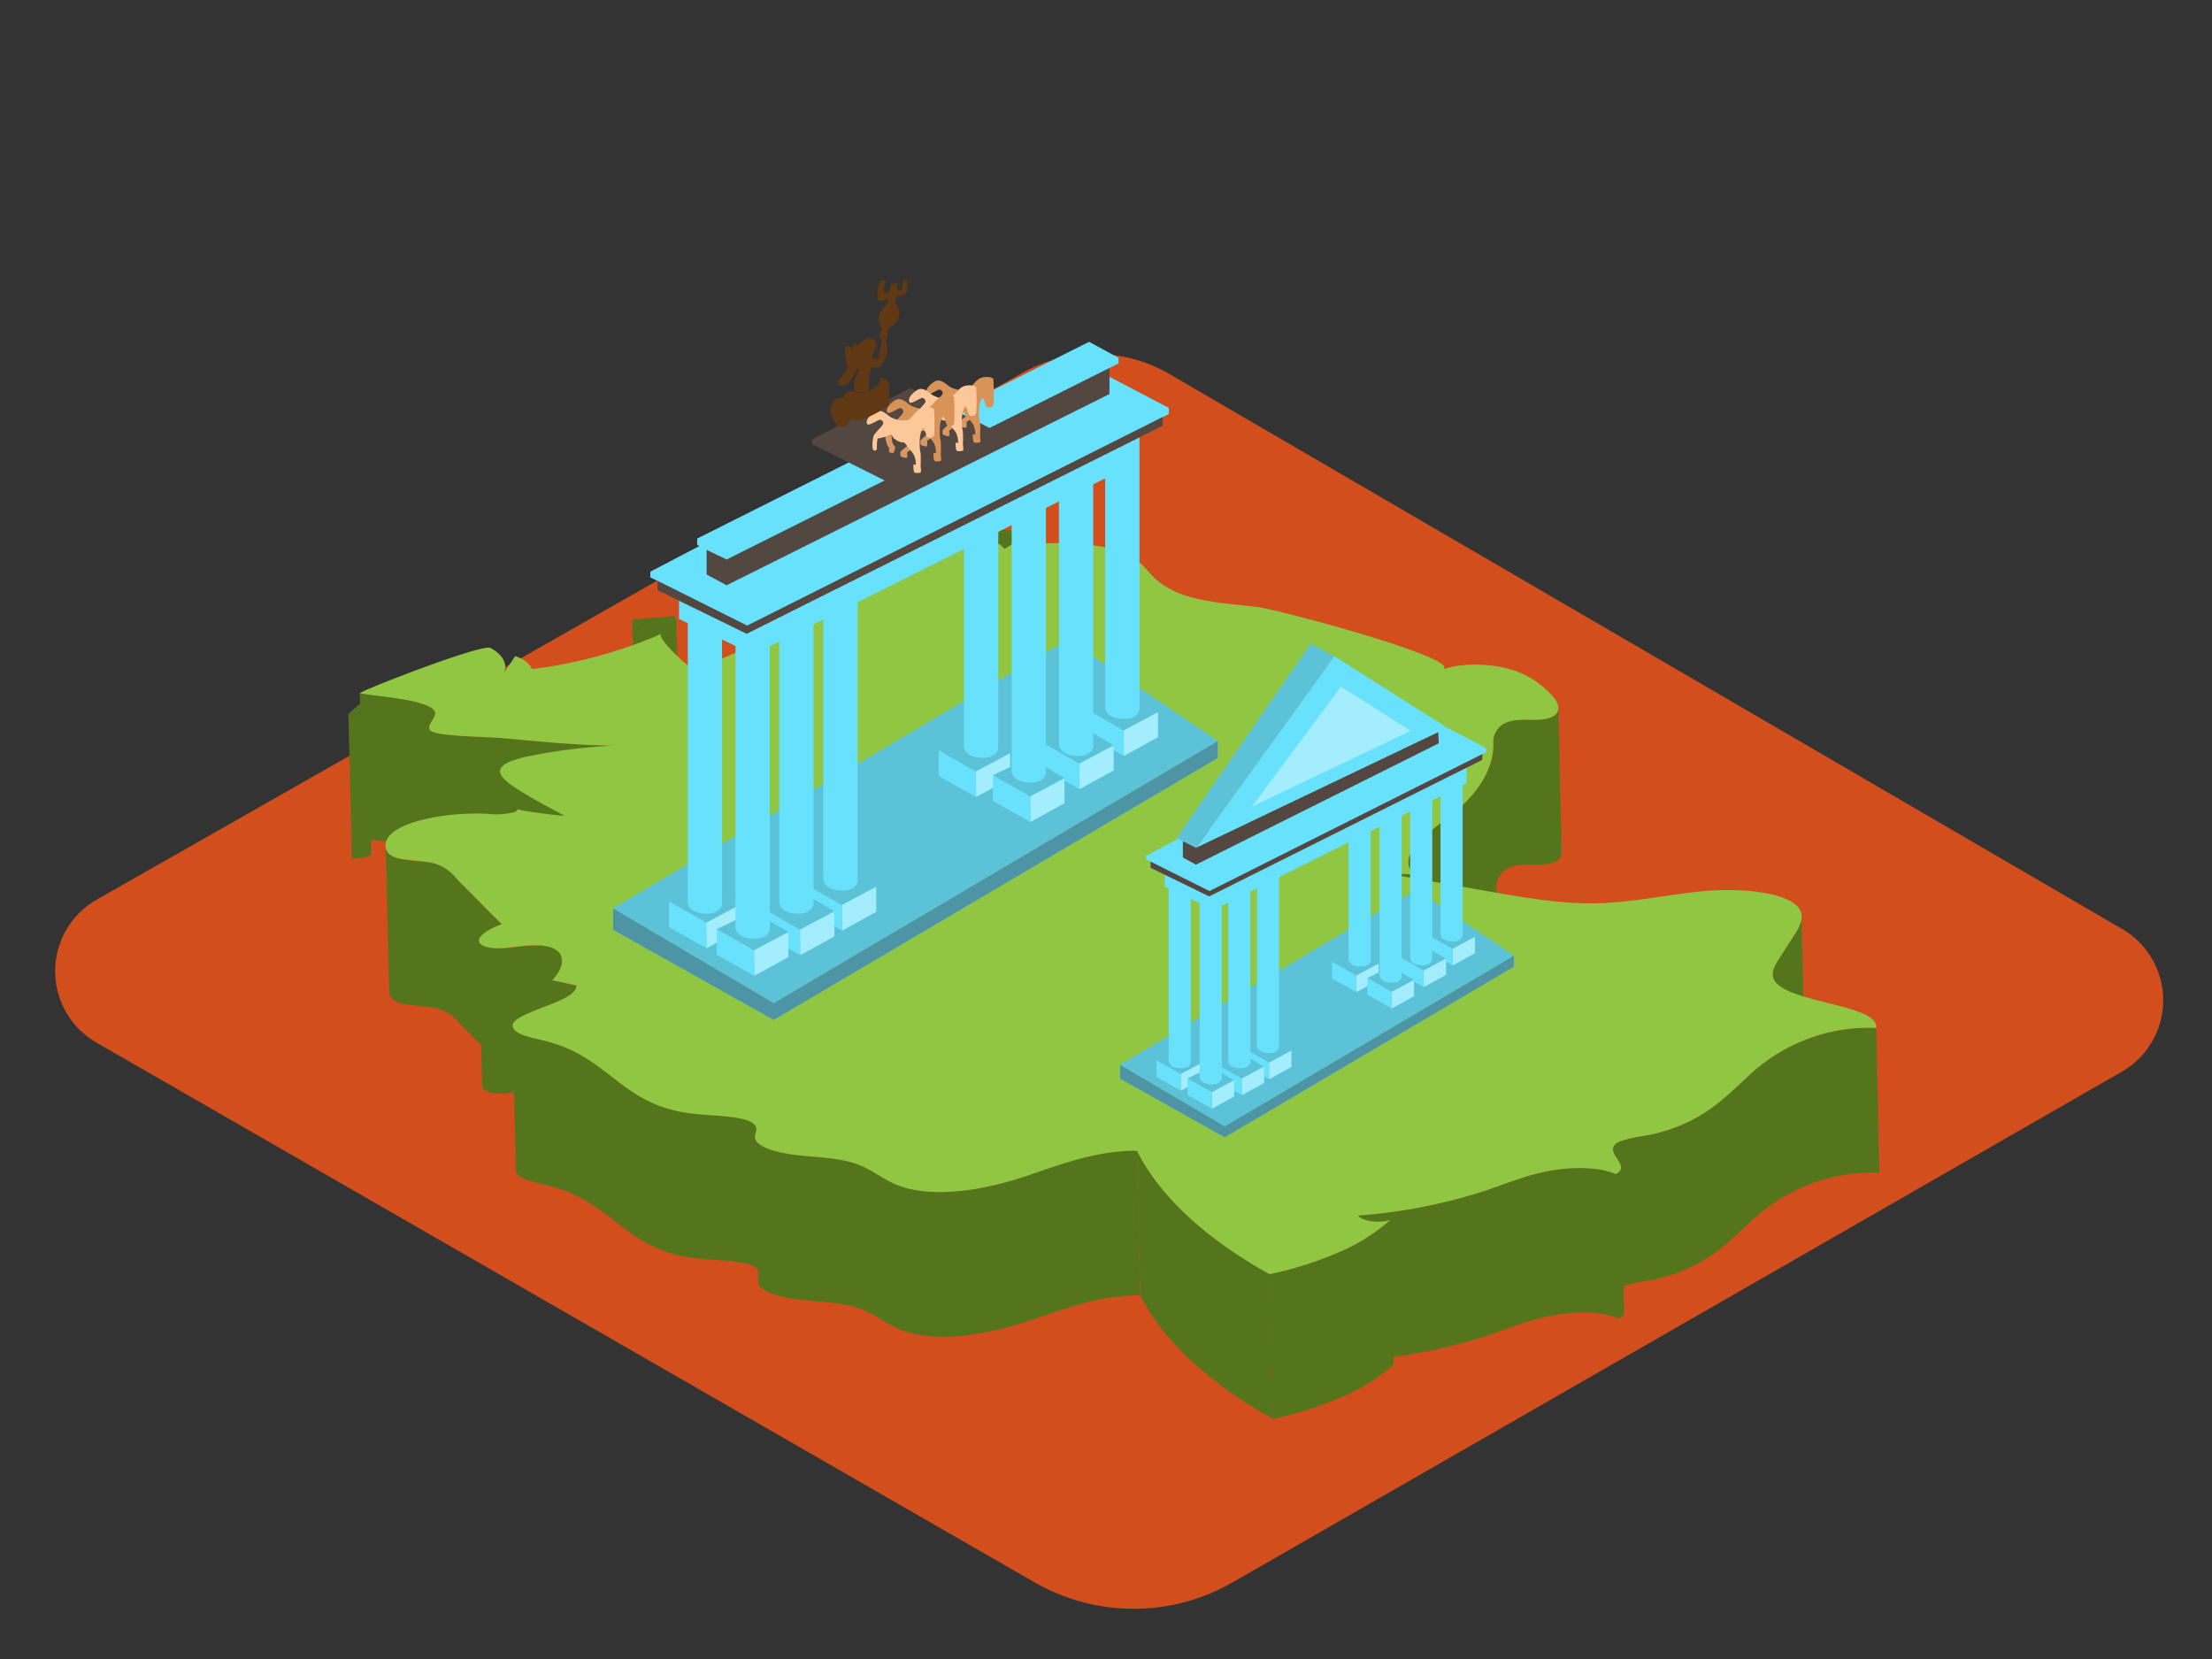 <svg id="Layer_2" data-name="Layer 2" xmlns="http://www.w3.org/2000/svg" viewBox="0 0 400 300"><rect x="0" y="0" width="400" height="300" fill="#333333" stroke="none"/><title>PP_</title><path d="M17.51,162.67,184.72,67.51a26.82,26.82,0,0,1,26.76.13L383.77,168a14.9,14.9,0,0,1-.08,25.8L222.9,286.14a35.93,35.93,0,0,1-35.81,0L17.45,188.54A14.9,14.9,0,0,1,17.51,162.67Z" fill="#d24e1d"/><g style="isolation:isolate"><path d="M153.65,93.61l-.4.05A1,1,0,0,1,153.65,93.61Z" fill="#55751d"/><path d="M153.65,93.61l.59,26.21-.4.05-.59-26.21Z" fill="#55751d"/><path d="M154.35,94l.59,26.21c0-.19-.34-.39-.69-.41l-.59-26.21C154,93.64,154.34,93.83,154.35,94Z" fill="#55751d"/><path d="M182.77,96.66l.59,26.21-.28-.45-.59-26.21Z" fill="#55751d"/><path d="M182.49,96.2l.59,26.21-6.87.93-.59-26.21Z" fill="#55751d"/><path d="M175.62,97.13l.59,26.21-4.5-.76-.59-26.21Z" fill="#55751d"/><path d="M162.92,123.82l-.59-26.21c0-.76,1.37-1.61,2.86-2.25l.66-.27.59,26.21-.66.27C164.28,122.21,162.9,123.06,162.92,123.82Z" fill="#55751d"/><path d="M153.08,122.07l-.59-26.21c0,.61.66,1.23,1.65,1.65a23.15,23.15,0,0,0,3.72,1l.59,26.21a23.15,23.15,0,0,1-3.72-1C153.73,123.31,153.09,122.68,153.08,122.07Z" fill="#55751d"/><path d="M186,96.71l.59,26.21-2.78,1.72-1.51.93-.59-26.21,1.51-.94Z" fill="#55751d"/><path d="M171.12,96.38c2.55-1.05,13-.89,14.92.33l-2.78,1.72-1.51.93-.86-.86-1.36-1.37,3.23-.47-.28-.45-6.87.93Z" fill="#55751d"/><path d="M181.75,99.36l.59,26.21-.86-.86-1.36-1.37-.59-26.21,1.36,1.37Z" fill="#55751d"/><path d="M141.26,101.95c2.36-.88,4.81-1.69,7.23-2.52l.72.27a16.94,16.94,0,0,0-2.16.75,12.1,12.1,0,0,0-4.81,3.69,9.26,9.26,0,0,1-1.13-1.35C141,102.52,140.93,102.09,141.26,101.95Z" fill="#55751d"/><path d="M141.6,128.61,141,102.4a.92.92,0,0,0,.1.38,9.26,9.26,0,0,0,1.13,1.35l.59,26.21A9.26,9.26,0,0,1,141.7,129,.92.92,0,0,1,141.6,128.61Z" fill="#55751d"/><path d="M149.21,99.7l.59,26.21a16.94,16.94,0,0,0-2.16.75,12.1,12.1,0,0,0-4.81,3.69l-.59-26.21a12.1,12.1,0,0,1,4.81-3.69A16.94,16.94,0,0,1,149.21,99.7Z" fill="#55751d"/><path d="M122.31,112l.59,26.21-6.08,1.62-.59-26.21Z" fill="#55751d"/><path d="M116.24,113.65l.59,26.21-1.91-1.65L114.32,112Z" fill="#55751d"/><path d="M114.32,112l7.57-.6.42.63-6.08,1.62Z" fill="#55751d"/><path d="M120.12,141l-.59-26.21a.21.21,0,0,1,.12-.22l.59,26.21A.21.21,0,0,0,120.12,141Z" fill="#55751d"/><path d="M91.42,120.54,92,146.75a2.67,2.67,0,0,1-.27,1.22l-.59-26.21A2.67,2.67,0,0,0,91.42,120.54Z" fill="#55751d"/><path d="M261.31,120.72l.59,26.21c0,.15-.11.29-.36.39l-.59-26.21C261.2,121,261.31,120.88,261.31,120.72Z" fill="#55751d"/><path d="M78.74,129l.59,26.21a1,1,0,0,0-.47-.8c-2.41-1.77-9.36-2.11-13.19-2.8l-.59-26.21c3.83.68,10.78,1,13.19,2.8A1,1,0,0,1,78.74,129Z" fill="#55751d"/><path d="M66.57,128.33l.59,26.21c0,.09-.08.18-.26.25a15.06,15.06,0,0,1-3.26.51L63,129.09a15.06,15.06,0,0,0,3.26-.51C66.48,128.5,66.57,128.42,66.57,128.33Z" fill="#55751d"/><path d="M65,127.34c1.38.62,1.88,1,1.27,1.24a15.06,15.06,0,0,1-3.26.51Z" fill="#55751d"/><path d="M78.24,157.78l-.59-26.21a.83.83,0,0,0,.49.7c1.51.88,10,1,12.49,1.18,6.68.6,13.39,1.3,20.23,1.39l.59,26.21c-6.84-.09-13.54-.79-20.23-1.39-2.51-.22-11-.3-12.49-1.18A.83.83,0,0,1,78.24,157.78Z" fill="#55751d"/><path d="M91.07,165.76l-.59-26.21c0,.87,1,1.74,2.08,2.49,2.83,2,6.37,3.75,9.62,5.57l.59,26.21c-3.24-1.82-6.79-3.58-9.62-5.57C92.1,167.5,91.09,166.63,91.07,165.76Z" fill="#55751d"/><path d="M281.8,128l.59,26.21a1.78,1.78,0,0,1-1.29,1.69,5.23,5.23,0,0,1-1.06.31c-1.7.33-3.65,0-5.41.24a6.64,6.64,0,0,0-1.74.45,3.76,3.76,0,0,0-2.25,3.9c0,4.22-2.45,8.48-7,12.24-3.52,2.89-8.43,6.07-8.36,9.08l-.59-26.21c-.07-3,4.84-6.2,8.36-9.08,4.57-3.76,7-8,7-12.24a3.76,3.76,0,0,1,2.25-3.9,6.64,6.64,0,0,1,1.74-.45c1.77-.23,3.72.1,5.41-.24a5.23,5.23,0,0,0,1.06-.31A1.78,1.78,0,0,0,281.8,128Z" fill="#55751d"/><path d="M255.74,158.13l.59,26.21-5.56-.28-.59-26.21Z" fill="#55751d"/><path d="M90.86,167.14l.59,26.21c-.2.07-6.71-6.69-7.23-7.18-1.5-1.41-2-2.57-4.39-3.55-3.14-1.3-9.34,0-9.47-3.43L69.76,153c.13,3.41,6.33,2.13,9.47,3.43,2.37,1,2.89,2.15,4.39,3.55C84.15,160.45,90.65,167.21,90.86,167.14Z" fill="#55751d"/><path d="M101.59,173.73l.59,26.21c0-1.36-1.1-2.5-4-2.71-3.35-.25-7.4,1.16-10,.17-.73-.28-1-.64-1-1l-.59-26.21c0,.38.32.74,1,1,2.56,1,6.61-.42,10-.17C100.49,171.23,101.56,172.37,101.59,173.73Z" fill="#55751d"/><path d="M104.18,178.23l.59,26.21-4.35-.91-.59-26.21Z" fill="#55751d"/><path d="M104.18,178.32l.59,26.21s0-.06,0-.09l-.59-26.21S104.18,178.29,104.18,178.32Z" fill="#55751d"/><path d="M325.78,165.71l.59,26.21a7.09,7.09,0,0,1-1.48,3.62l-2.48,3.84a6,6,0,0,0-1.27,3.07l-.59-26.21a6,6,0,0,1,1.27-3.07l2.48-3.84A7.09,7.09,0,0,0,325.78,165.71Z" fill="#55751d"/><path d="M339.29,185.68l.59,26.21a1.6,1.6,0,0,1,0,.23l-.59-26.21A1.6,1.6,0,0,0,339.29,185.68Z" fill="#55751d"/><path d="M136.77,204.08l.59,26.21a1.06,1.06,0,0,0-.08-.39c-.81-1.93-6.75-1.89-11-2.32-13.38-1.33-15.16-10.18-27-13.17-2.11-.53-4.69-.95-5.63-2a1.16,1.16,0,0,1-.37-.76l-.59-26.21a1.16,1.16,0,0,0,.37.76c.94,1,3.52,1.42,5.63,2,11.87,3,13.66,11.84,27,13.17,4.24.43,10.18.39,11,2.32A1.06,1.06,0,0,1,136.77,204.08Z" fill="#55751d"/><path d="M292.24,234l-.59-26.21a1.24,1.24,0,0,1,.57-1,3.29,3.29,0,0,1,.7-.4,22.72,22.72,0,0,1,4.43-1,30.25,30.25,0,0,0,6.76-2c5.45-2.33,8.82-5.87,12.21-9a32.27,32.27,0,0,1,9.23-6,31.17,31.17,0,0,1,13.72-2.5l.59,26.21a31.17,31.17,0,0,0-13.72,2.5,32.27,32.27,0,0,0-9.23,6c-3.39,3.15-6.76,6.69-12.21,9a30.25,30.25,0,0,1-6.76,2,22.72,22.72,0,0,0-4.43,1,3.29,3.29,0,0,0-.7.4A1.24,1.24,0,0,0,292.24,234Z" fill="#55751d"/><path d="M293.11,211.07l.59,26.21c0,.44-.24.84-1,1.19l-.59-26.21C292.87,211.91,293.12,211.5,293.11,211.07Z" fill="#55751d"/><path d="M137.11,231.78l-.59-26.21a1.21,1.21,0,0,0,0,.12c.19,1.62,3.76,2.66,7.19,3.08s7.2.49,10.19,1.34c4,1.13,5.73,3.39,9.63,4.57,6.3,1.91,15.12.22,21.48-1.89s12.84-4.74,20.56-4.77l.59,26.21c-7.72,0-14.2,2.67-20.56,4.77s-15.18,3.79-21.48,1.89c-3.9-1.18-5.67-3.45-9.63-4.57-3-.85-6.76-.92-10.19-1.34s-7-1.47-7.19-3.08A1.21,1.21,0,0,1,137.11,231.78Z" fill="#55751d"/><path d="M292.14,212.25l.59,26.21c-3.08-1.39-8.34-1.32-12.46-.49s-7.49,2.28-11.13,3.5a97.85,97.85,0,0,1-23,4.49l-.59-26.21a97.85,97.85,0,0,0,23-4.49c3.63-1.22,7-2.67,11.13-3.5S289.06,210.86,292.14,212.25Z" fill="#55751d"/><path d="M251.43,220.54l.59,26.21a34.32,34.32,0,0,1-10,6.14,65.5,65.5,0,0,1-11.85,3.69l-.59-26.21a65.5,65.5,0,0,0,11.85-3.69A34.32,34.32,0,0,0,251.43,220.54Z" fill="#55751d"/><path d="M229.61,230.37l.59,26.21c-11.61-6.45-19.89-14.14-24-22.34L205.58,208C209.72,216.23,218,223.92,229.61,230.37Z" fill="#55751d"/><path d="M273.35,121.1a16.3,16.3,0,0,1,7.44,4.82c1.12,1.21,1.67,2.94-.28,3.78a5.23,5.23,0,0,1-1.06.31c-1.7.33-3.65,0-5.41.24a6.64,6.64,0,0,0-1.74.45,3.76,3.76,0,0,0-2.25,3.9c0,4.22-2.45,8.48-7,12.24-4.4,3.61-11,7.68-7.29,11.3l-5.56-.28,20.3,3.56c6,1,12.14,2.1,18.61,1.92s12.81-1.66,19.36-2.22,14.53.24,16.75,3c1.3,1.64.21,3.48-.9,5.2l-2.48,3.84c-.91,1.41-1.83,2.93-.86,4.3,1.71,2.43,8.38,3.46,13.18,4.87,3,.89,5.33,1.93,5.14,3.56a31.17,31.17,0,0,0-13.72,2.5,32.27,32.27,0,0,0-9.23,6c-3.39,3.15-6.76,6.69-12.21,9a30.25,30.25,0,0,1-6.76,2,22.72,22.72,0,0,0-4.43,1,3.29,3.29,0,0,0-.7.4c-2.22,1.69,2.92,4.11-.09,5.52-3.08-1.39-8.34-1.32-12.46-.49s-7.49,2.28-11.13,3.5a97.85,97.85,0,0,1-23,4.49c.65,1,3.93,1.48,5.86.78a34.32,34.32,0,0,1-10,6.14,65.5,65.5,0,0,1-11.85,3.69c-11.61-6.45-19.89-14.14-24-22.34-7.72,0-14.2,2.67-20.56,4.77s-15.18,3.79-21.48,1.89c-3.9-1.18-5.67-3.45-9.63-4.57-3-.85-6.76-.92-10.19-1.34s-7-1.47-7.19-3.08c-.08-.67.43-1.35.16-2-.81-1.93-6.75-1.89-11-2.32-13.38-1.33-15.16-10.18-27-13.17-2.11-.53-4.69-.95-5.63-2-1.09-1.17.4-2.14,2.62-3.09.76-.33,1.61-.65,2.47-1s1.7-.65,2.5-1c2.05-.88,3.67-1.82,3.56-3l-4.35-.91c2.25-2.3,3.15-5.9-2.21-6.3-3.35-.25-7.4,1.16-10,.17-2.36-.92-.34-2.57,2.16-3.64.34-.15.69-.28,1-.4-.2.07-6.71-6.69-7.23-7.18-1.5-1.41-2-2.57-4.39-3.55-3.14-1.3-9.34,0-9.47-3.43-.06-1.5,1.35-2.73,3.54-3.66,3.87-1.65,10.15-2.39,15-2.09a13.63,13.63,0,0,0,4.8-.34c.32-.14.52-.32.55-.55,0,.35,7.58,1.18,8.52,1.27-3.24-1.82-6.79-3.58-9.62-5.57-1.37-1-2.67-2.15-1.81-3.27a3.81,3.81,0,0,1,1.54-1,20.77,20.77,0,0,1,3.84-1.07,102.06,102.06,0,0,1,14.73-1.81c-6.84-.09-13.54-.79-20.23-1.39-2.51-.22-11-.3-12.49-1.18-1.73-1,1.82-2.85.12-4.1-2.41-1.77-9.36-2.11-13.19-2.8a15.84,15.84,0,0,1,1.86-.88c5.45-2.33,20.6-8,21.82-7.32,2.29,1.23,3.16,3,2.39,4.58l2.07-3.11c1.64.56,2.74,1.43,3,2.36a85.34,85.34,0,0,0,21.82-5.69l1.58-.7c-1,.48,5,6.58,7.25,7.13.4-1.08,2-1.94,3.86-2.72.78-.33,1.6-.65,2.37-1,6.71-2.86,7.14-9.21,10.44-12.89a18,18,0,0,1,6.45-4.34,42,42,0,0,1,7.83-2.35,23.15,23.15,0,0,1-3.72-1c-1.59-.66-2.28-1.87-.92-2.68.41-.24,1-.44,1.12-.73s-.27-.46-.68-.49c4.34-.52,9.16.06,12.19,1.48l-.66.27c-2,.87-3.86,2.14-2.22,3,1.05.56,3,.56,4.62.51l13.31-.4.86.86,1.51-.94,1.54,0c5.55-.16,11.42-.3,16.2.89,6.08,1.51,5.91,4.24,9.41,6.54,4.31,2.85,9.36,3.17,16.92,4,3.84.41,37.82,9.55,33.61,11.35C264.34,119.76,269.75,120,273.35,121.1Z" fill="#91c642"/></g><polygon points="110.87 164.26 139.92 181.4 220.21 134.01 193.16 115.64 110.87 164.26" fill="#68e1fd"/><polygon points="110.87 164.26 139.92 181.4 220.21 134.01 193.16 115.64 110.87 164.26" fill="#344e4f" opacity="0.21"/><polygon points="139.92 181.4 110.87 164.26 110.87 168.15 139.92 184.44 220.21 137.07 220.21 134.01 139.92 181.4" fill="#68e1fd"/><polygon points="139.92 181.4 110.87 164.26 110.87 168.15 139.92 184.44 220.21 137.07 220.21 134.01 139.92 181.4" fill="#344e4f" opacity="0.51"/><polygon points="209.44 128.77 209.44 133.3 203.27 136.7 203.22 130.93 209.44 128.77" fill="#68e1fd"/><polygon points="209.38 128.77 209.38 133.3 203.22 136.7 203.17 132.08 209.38 128.77" fill="#fff" opacity="0.39"/><polyline points="196.47 128.24 196.47 132.9 203.22 136.7 203.17 130.93" fill="#68e1fd"/><path d="M201.74,125.7l-5.27,2.53c.12.08,6.7,3.84,6.7,3.84l6.21-3.31-4.7-2.78" fill="#68e1fd"/><path d="M201.74,125.7l-5.27,2.53c.12.08,6.7,3.84,6.7,3.84l6.21-3.31-4.7-2.78" fill="#344e4f" opacity="0.21"/><path d="M199.85,74.79v53.31s.13,1.75,3.06,1.9,3.14-1.62,3.14-1.62v-53" fill="#68e1fd"/><polygon points="182.7 136.19 182.7 140.73 176.54 144.13 176.49 138.36 182.7 136.19" fill="#68e1fd"/><polygon points="182.65 136.19 182.65 140.73 176.49 144.13 176.44 139.5 182.65 136.19" fill="#fff" opacity="0.39"/><polyline points="169.73 135.66 169.73 140.32 176.49 144.13 176.44 138.36" fill="#68e1fd"/><path d="M175,133.13l-5.27,2.53c.12.08,6.7,3.84,6.7,3.84l6.21-3.31-4.7-2.78" fill="#68e1fd"/><path d="M175,133.13l-5.27,2.53c.12.08,6.7,3.84,6.7,3.84l6.21-3.31-4.7-2.78" fill="#344e4f" opacity="0.21"/><polygon points="201.41 134.78 201.41 139.31 195.25 142.71 195.2 136.94 201.41 134.78" fill="#68e1fd"/><polygon points="201.36 134.78 201.36 139.31 195.2 142.71 195.15 138.09 201.36 134.78" fill="#fff" opacity="0.39"/><polyline points="188.45 134.24 188.45 138.9 195.2 142.71 195.15 136.94" fill="#68e1fd"/><path d="M193.72,131.71l-5.27,2.53c.12.08,6.7,3.84,6.7,3.84l6.21-3.31-4.7-2.78" fill="#68e1fd"/><path d="M193.72,131.71l-5.27,2.53c.12.08,6.7,3.84,6.7,3.84l6.21-3.31-4.7-2.78" fill="#344e4f" opacity="0.21"/><polygon points="133.95 163.54 133.95 168.07 127.79 171.47 127.74 165.7 133.95 163.54" fill="#68e1fd"/><polygon points="133.9 163.54 133.9 168.07 127.74 171.47 127.69 166.85 133.9 163.54" fill="#fff" opacity="0.39"/><polyline points="120.98 163.01 120.98 167.67 127.74 171.47 127.69 165.7" fill="#68e1fd"/><path d="M126.26,160.47,121,163c.12.08,6.7,3.84,6.7,3.84l6.21-3.31-4.7-2.78" fill="#68e1fd"/><path d="M126.26,160.47,121,163c.12.08,6.7,3.84,6.7,3.84l6.21-3.31-4.7-2.78" fill="#344e4f" opacity="0.21"/><polygon points="158.47 160.35 158.47 164.89 152.31 168.28 152.26 162.52 158.47 160.35" fill="#68e1fd"/><polygon points="158.42 160.35 158.42 164.89 152.26 168.28 152.21 163.66 158.42 160.35" fill="#fff" opacity="0.39"/><polyline points="145.5 159.82 145.5 164.48 152.26 168.28 152.21 162.52" fill="#68e1fd"/><path d="M150.77,157.28l-5.27,2.53c.12.08,6.7,3.84,6.7,3.84l6.21-3.31-4.7-2.78" fill="#68e1fd"/><path d="M150.77,157.28l-5.27,2.53c.12.08,6.7,3.84,6.7,3.84l6.21-3.31-4.7-2.78" fill="#344e4f" opacity="0.21"/><polygon points="150.91 164.79 150.91 169.33 144.75 172.72 144.7 166.96 150.91 164.79" fill="#68e1fd"/><polygon points="150.86 164.79 150.86 169.33 144.7 172.72 144.65 168.11 150.86 164.79" fill="#fff" opacity="0.39"/><polyline points="137.94 164.26 137.94 168.92 144.7 172.72 144.65 166.96" fill="#68e1fd"/><path d="M143.21,161.73l-5.27,2.53c.12.08,6.7,3.84,6.7,3.84l6.21-3.31-4.7-2.78" fill="#68e1fd"/><path d="M143.21,161.73l-5.27,2.53c.12.08,6.7,3.84,6.7,3.84l6.21-3.31-4.7-2.78" fill="#344e4f" opacity="0.21"/><path d="M148.89,105.82v53.31s.13,1.75,3.06,1.9,3.14-1.62,3.14-1.62v-53" fill="#68e1fd"/><path d="M140.91,110v53.31s.13,1.75,3.06,1.9,3.14-1.62,3.14-1.62v-53" fill="#68e1fd"/><path d="M174.32,81.81v53.31s.13,1.75,3.06,1.9,3.14-1.62,3.14-1.62v-53" fill="#68e1fd"/><path d="M191.49,81.48v53.31s.13,1.75,3.06,1.9,3.14-1.62,3.14-1.62v-53" fill="#68e1fd"/><path d="M124.37,110v53.31s.13,1.75,3.06,1.9,3.14-1.62,3.14-1.62v-53" fill="#68e1fd"/><polygon points="142.59 168.53 142.59 173.07 136.43 176.46 136.38 170.7 142.59 168.53" fill="#68e1fd"/><polygon points="142.54 168.53 142.54 173.07 136.38 176.46 136.33 171.84 142.54 168.53" fill="#fff" opacity="0.39"/><polyline points="129.63 168 129.63 172.66 136.38 176.46 136.33 170.7" fill="#68e1fd"/><path d="M134.9,165.47,129.62,168c.12.08,6.7,3.84,6.7,3.84l6.21-3.31-4.7-2.78" fill="#68e1fd"/><path d="M134.9,165.47,129.62,168c.12.08,6.7,3.84,6.7,3.84l6.21-3.31-4.7-2.78" fill="#344e4f" opacity="0.21"/><path d="M133,114.52v53.31s.13,1.75,3.06,1.9,3.14-1.62,3.14-1.62v-53" fill="#68e1fd"/><polygon points="192.52 140.71 192.52 145.25 186.36 148.64 186.31 142.88 192.52 140.71" fill="#68e1fd"/><polygon points="192.47 140.71 192.47 145.25 186.31 148.64 186.26 144.02 192.47 140.71" fill="#fff" opacity="0.39"/><polyline points="179.56 140.18 179.56 144.84 186.31 148.64 186.26 142.88" fill="#68e1fd"/><path d="M184.83,137.65l-5.27,2.53c.12.08,6.7,3.84,6.7,3.84l6.21-3.31-4.7-2.78" fill="#68e1fd"/><path d="M184.83,137.65l-5.27,2.53c.12.08,6.7,3.84,6.7,3.84l6.21-3.31-4.7-2.78" fill="#344e4f" opacity="0.21"/><path d="M182.94,86.29v53.31s.13,1.75,3.06,1.9,3.14-1.62,3.14-1.62v-53" fill="#68e1fd"/><polyline points="122.82 108.64 122.82 111.91 136.22 118.33 205.92 83.42 205.92 79.16" fill="#68e1fd"/><polygon points="117.63 103.39 127.18 98.4 200.63 68.17 211.33 73.77 211.33 74.86 135.11 113.12 117.63 104.39 117.63 103.39" fill="#68e1fd"/><polyline points="122.82 108.64 122.82 111.91 136.22 118.33 205.92 83.42 205.92 79.16" fill="#68e1fd"/><polyline points="118.91 104.6 118.91 106.73 135.02 114.61 210.26 76.99 210.26 74.86" fill="#534741"/><polygon points="117.63 103.39 127.18 98.4 200.63 68.17 211.33 73.77 211.33 74.86 135.11 113.12 117.63 104.39 117.63 103.39" fill="#68e1fd"/><polygon points="127.78 99.48 127.78 103.89 131.39 105.84 200.63 71.25 200.63 66.14 127.78 99.48" fill="#534741"/><path d="M196.94,61.81l5.34,2.9v1l-70.87,35.46s-5.34-2.5-5.34-2.67V97.39Z" fill="#68e1fd"/><polygon points="146.85 79.48 146.85 80.31 163.22 88.51 181.09 79.48 181.09 78.47 164.61 70.17 146.85 79.48" fill="#534741"/><path d="M170.81,72.91a6.43,6.43,0,0,0,.44,2.28l.26.26v.76a.76.76,0,0,0,.88.18l.26-1a2.46,2.46,0,0,1-.53-.85c-.09-.38-.21-1.82-.21-1.82" fill="#d89864"/><path d="M173.58,77a4.73,4.73,0,0,1,0-.76,9.28,9.28,0,0,1,1.71-1.38c.35-.15.7.79.7.79s-1.29.55-1.22.8a3.5,3.5,0,0,1,0,.89A1.84,1.84,0,0,1,173.58,77Z" fill="#d89864"/><path d="M177.72,71.93a3.73,3.73,0,0,1,.49,1.29c.13.76,1.29.54,1.43,0a39.5,39.5,0,0,0,0-4.6c0-.49-1.87-.71-2.77,0s-1.52,1.87-2.23,1.92a4.92,4.92,0,0,1-3-.67c-.85-.67-1.74-1.43-2.68-.85s-1.7,1.52-1.43,2.14,2.14-.89,2.46-.71.71.45.31,1-1.47,1.52-1.61,2-.31,2.19,0,2.46a.36.36,0,0,0,.62-.22c0-.22,0-1.83.22-1.87a6.52,6.52,0,0,0,2.14-.67c.36-.36.58,1.34,2.63,1.43,0,0,1.29,1.56,1.7,2.19a4.11,4.11,0,0,1,.36,1.87s-.4-.27-.43,0,0,1.32.24,1.39,1.05.09,1.12-.15a3.88,3.88,0,0,0-.07-1,18,18,0,0,0,0-2.41C177.07,76.22,176.7,72.88,177.72,71.93Z" fill="#d89359"/><path d="M167.69,74.42a6.43,6.43,0,0,0,.44,2.28l.26.26v.76a.76.76,0,0,0,.88.18l.26-1a2.46,2.46,0,0,1-.53-.85c-.09-.38-.21-1.82-.21-1.82" fill="#d89864"/><path d="M170.46,78.52a4.73,4.73,0,0,1,0-.76,9.28,9.28,0,0,1,1.71-1.38c.35-.15.7.79.7.79s-1.29.55-1.22.8a3.5,3.5,0,0,1,0,.89A1.84,1.84,0,0,1,170.46,78.52Z" fill="#d89864"/><path d="M174.61,73.44a3.73,3.73,0,0,1,.49,1.29c.13.76,1.29.54,1.43,0a39.5,39.5,0,0,0,0-4.6c0-.49-1.87-.71-2.77,0s-1.52,1.87-2.23,1.92a4.92,4.92,0,0,1-3-.67c-.85-.67-1.74-1.43-2.68-.85s-1.7,1.52-1.43,2.14,2.14-.89,2.46-.71.71.45.31,1-1.47,1.52-1.61,2-.31,2.19,0,2.46a.36.36,0,0,0,.62-.22c0-.22,0-1.83.22-1.87a6.52,6.52,0,0,0,2.14-.67c.36-.36.58,1.34,2.63,1.43,0,0,1.29,1.56,1.7,2.19a4.11,4.11,0,0,1,.36,1.87s-.4-.27-.43,0,0,1.32.24,1.39,1.05.09,1.12-.15a3.88,3.88,0,0,0-.07-1,18,18,0,0,0,0-2.41C174,77.73,173.58,74.39,174.61,73.44Z" fill="#fcc899"/><path d="M163.69,76.28a6.43,6.43,0,0,0,.44,2.28l.26.26v.76a.76.76,0,0,0,.88.18l.26-1a2.46,2.46,0,0,1-.53-.85c-.09-.38-.21-1.82-.21-1.82" fill="#d89864"/><path d="M166.46,80.38a4.73,4.73,0,0,1,0-.76,9.28,9.28,0,0,1,1.71-1.38c.35-.15.7.79.7.79s-1.29.55-1.22.8a3.5,3.5,0,0,1,0,.89A1.84,1.84,0,0,1,166.46,80.38Z" fill="#d89864"/><path d="M170.61,75.29a3.73,3.73,0,0,1,.49,1.29c.13.76,1.29.54,1.43,0a39.5,39.5,0,0,0,0-4.6c0-.49-1.87-.71-2.77,0s-1.52,1.87-2.23,1.92a4.92,4.92,0,0,1-3-.67c-.85-.67-1.74-1.43-2.68-.85s-1.7,1.52-1.43,2.14,2.14-.89,2.46-.71.71.45.31,1-1.47,1.52-1.61,2-.31,2.19,0,2.46a.36.36,0,0,0,.62-.22c0-.22,0-1.83.22-1.87a6.52,6.52,0,0,0,2.14-.67c.36-.36.58,1.34,2.63,1.43,0,0,1.29,1.56,1.7,2.19a4.11,4.11,0,0,1,.36,1.87s-.4-.27-.43,0,0,1.32.24,1.39,1.05.09,1.12-.15a3.88,3.88,0,0,0-.07-1,18,18,0,0,0,0-2.41C170,79.59,169.58,76.24,170.61,75.29Z" fill="#d89359"/><path d="M160.06,78.36a6.43,6.43,0,0,0,.44,2.28l.26.26v.76a.76.76,0,0,0,.88.18l.26-1a2.46,2.46,0,0,1-.53-.85c-.09-.38-.21-1.82-.21-1.82" fill="#d89864"/><path d="M162.83,82.46a4.73,4.73,0,0,1,0-.76,9.28,9.28,0,0,1,1.71-1.38c.35-.15.7.79.7.79s-1.29.55-1.22.8a3.5,3.5,0,0,1,0,.89A1.84,1.84,0,0,1,162.83,82.46Z" fill="#d89864"/><path d="M167,77.38a3.73,3.73,0,0,1,.49,1.29c.13.76,1.29.54,1.43,0a39.5,39.5,0,0,0,0-4.6c0-.49-1.87-.71-2.77,0S164.61,76,163.89,76a4.92,4.92,0,0,1-3-.67c-.85-.67-1.74-1.43-2.68-.85s-1.7,1.52-1.43,2.14,2.14-.89,2.46-.71.71.45.31,1-1.47,1.52-1.61,2-.31,2.19,0,2.46a.36.36,0,0,0,.62-.22c0-.22,0-1.83.22-1.87a6.52,6.52,0,0,0,2.14-.67c.36-.36.58,1.34,2.63,1.43,0,0,1.29,1.56,1.7,2.19a4.11,4.11,0,0,1,.36,1.87s-.4-.27-.43,0,0,1.32.24,1.39,1.05.09,1.12-.15a3.88,3.88,0,0,0-.07-1,18,18,0,0,0,0-2.41C166.33,81.67,166,78.33,167,77.38Z" fill="#fcc899"/><path d="M159,68.38c-.07-.17,1.69.06,1.75,1s0,3.93,0,3.93-4.29,3-6.23,2.6-.67-.3-.67-.3-.3,1.57-1.39,1.63-2.78-2.06-2.12-3.87a1.83,1.83,0,0,1,2.18-1.39l.18-.79a2.2,2.2,0,0,1,2.12-.3C156,71.34,159.71,70,159,68.38Z" fill="#603813"/><path d="M154.87,70.86s-.58-.33-.42-1.62,1.18-2.13.84-2.58-1.29,2.69-2.47,3-1.57-.5-1.07-1,1.68-1.74,1.46-2.64-.67-3.2-.17-3.42,1.23.62,1.23.62.06-1.57.45-1.12l.39.45s1.35-1.57,2.19-1.4,1.46.9,1.12,1.68-.9,1.57-.62,1.85,1,.45,1.07,0,.62-3.09.62-3.09-.73-1-.34-1.23l.34-1.12a2.22,2.22,0,0,1-.56-2c.28-1.12,1.68-2.53,1.63-2.69a2.16,2.16,0,0,1,0-.62s-1.24.84-1.74.28.17-3.52.62-3.52h.73s-.62,2.17-.17,2.29a1,1,0,0,0,.81-.22l.37-1.46,1.07-.06v1.23s.73.17.84-.17a13.3,13.3,0,0,0,.22-1.61H164s.34,2.12-.39,2.51a3.42,3.42,0,0,1-1.46.39l-.39,1.18a2.32,2.32,0,0,1,.73,2.64,2.7,2.7,0,0,1-1.71,1.85l-.36,1.91-.28.73a2.93,2.93,0,0,1,.28,1.57,8.54,8.54,0,0,1-.56,1.8c-.22.34-.67,1.18-1.18,1.23s-1.12-.28-1.29.34-.34,4.15-.34,4.15" fill="#603813"/><polygon points="202.54 192.53 221.46 203.69 273.75 172.83 256.13 160.86 202.54 192.53" fill="#68e1fd"/><polygon points="202.54 192.53 221.46 203.69 273.75 172.83 256.13 160.86 202.54 192.53" fill="#344e4f" opacity="0.21"/><polygon points="221.46 203.69 202.54 192.53 202.54 195.06 221.46 205.67 273.75 174.82 273.75 172.83 221.46 203.69" fill="#68e1fd"/><polygon points="221.46 203.69 202.54 192.53 202.54 195.06 221.46 205.67 273.75 174.82 273.75 172.83 221.46 203.69" fill="#344e4f" opacity="0.51"/><polygon points="266.73 169.41 266.73 172.37 262.72 174.58 262.68 170.82 266.73 169.41" fill="#68e1fd"/><polygon points="266.7 169.41 266.7 172.37 262.68 174.58 262.65 171.57 266.7 169.41" fill="#fff" opacity="0.39"/><polyline points="258.28 169.07 258.28 172.1 262.68 174.58 262.65 170.82" fill="#68e1fd"/><path d="M261.72,167.42l-3.43,1.65,4.37,2.5,4-2.16-3.06-1.81" fill="#68e1fd"/><path d="M261.72,167.42l-3.43,1.65,4.37,2.5,4-2.16-3.06-1.81" fill="#344e4f" opacity="0.21"/><path d="M260.49,134.26V169s.08,1.14,2,1.24,2-1.06,2-1.06V134.64" fill="#68e1fd"/><polygon points="249.32 174.25 249.32 177.21 245.31 179.41 245.27 175.66 249.32 174.25" fill="#68e1fd"/><polygon points="249.28 174.25 249.28 177.21 245.27 179.41 245.24 176.41 249.28 174.25" fill="#fff" opacity="0.39"/><polyline points="240.87 173.91 240.87 176.94 245.27 179.41 245.24 175.66" fill="#68e1fd"/><path d="M244.31,172.25l-3.43,1.65,4.37,2.5,4-2.16-3.06-1.81" fill="#68e1fd"/><path d="M244.31,172.25l-3.43,1.65,4.37,2.5,4-2.16-3.06-1.81" fill="#344e4f" opacity="0.21"/><polygon points="261.51 173.33 261.51 176.28 257.49 178.49 257.46 174.74 261.51 173.33" fill="#68e1fd"/><polygon points="261.47 173.33 261.47 176.28 257.46 178.49 257.43 175.48 261.47 173.33" fill="#fff" opacity="0.39"/><polyline points="253.06 172.98 253.06 176.02 257.46 178.49 257.43 174.74" fill="#68e1fd"/><path d="M256.49,171.33,253.06,173l4.37,2.5,4-2.16-3.06-1.81" fill="#68e1fd"/><path d="M256.49,171.33,253.06,173l4.37,2.5,4-2.16-3.06-1.81" fill="#344e4f" opacity="0.21"/><polygon points="217.57 192.06 217.57 195.01 213.56 197.22 213.53 193.47 217.57 192.06" fill="#68e1fd"/><polygon points="217.54 192.06 217.54 195.01 213.53 197.22 213.49 194.22 217.54 192.06" fill="#fff" opacity="0.39"/><polyline points="209.13 191.71 209.13 194.75 213.53 197.22 213.49 193.47" fill="#68e1fd"/><path d="M212.56,190.06l-3.43,1.65,4.37,2.5,4-2.16-3.06-1.81" fill="#68e1fd"/><path d="M212.56,190.06l-3.43,1.65,4.37,2.5,4-2.16-3.06-1.81" fill="#344e4f" opacity="0.21"/><polygon points="233.54 189.98 233.54 192.94 229.53 195.15 229.49 191.39 233.54 189.98" fill="#68e1fd"/><polygon points="233.5 189.98 233.5 192.94 229.49 195.15 229.46 192.14 233.5 189.98" fill="#fff" opacity="0.39"/><polyline points="225.09 189.64 225.09 192.67 229.49 195.15 229.46 191.39" fill="#68e1fd"/><path d="M228.53,188l-3.43,1.65,4.37,2.5,4-2.16-3.06-1.81" fill="#68e1fd"/><path d="M228.53,188l-3.43,1.65,4.37,2.5,4-2.16-3.06-1.81" fill="#344e4f" opacity="0.21"/><polygon points="228.62 192.88 228.62 195.83 224.6 198.04 224.57 194.29 228.62 192.88" fill="#68e1fd"/><polygon points="228.58 192.88 228.58 195.83 224.57 198.04 224.53 195.03 228.58 192.88" fill="#fff" opacity="0.39"/><polyline points="220.17 192.53 220.17 195.57 224.57 198.04 224.53 194.29" fill="#68e1fd"/><path d="M223.6,190.88l-3.43,1.65,4.37,2.5,4-2.16-3.06-1.81" fill="#68e1fd"/><path d="M223.6,190.88l-3.43,1.65,4.37,2.5,4-2.16-3.06-1.81" fill="#344e4f" opacity="0.21"/><path d="M227.3,154.47v34.72s.08,1.14,2,1.24,2-1.06,2-1.06V154.85" fill="#68e1fd"/><path d="M222.1,157.21v34.72s.08,1.14,2,1.24,2-1.06,2-1.06V157.59" fill="#68e1fd"/><path d="M243.86,138.83v34.72s.08,1.14,2,1.24,2-1.06,2-1.06V139.21" fill="#68e1fd"/><path d="M255,138.61v34.72s.08,1.14,2,1.24,2-1.06,2-1.06V139" fill="#68e1fd"/><path d="M211.33,157.21v34.72s.08,1.14,2,1.24,2-1.06,2-1.06V157.59" fill="#68e1fd"/><polygon points="223.2 195.31 223.2 198.27 219.19 200.48 219.15 196.72 223.2 195.31" fill="#68e1fd"/><polygon points="223.16 195.31 223.16 198.27 219.15 200.48 219.12 197.47 223.16 195.31" fill="#fff" opacity="0.39"/><polyline points="214.75 194.97 214.75 198 219.15 200.48 219.12 196.72" fill="#68e1fd"/><path d="M218.19,193.32,214.75,195l4.37,2.5,4-2.16-3.06-1.81" fill="#68e1fd"/><path d="M218.19,193.32,214.75,195l4.37,2.5,4-2.16-3.06-1.81" fill="#344e4f" opacity="0.21"/><path d="M216.94,160.13v34.72s.08,1.14,2,1.24,2-1.06,2-1.06V160.51" fill="#68e1fd"/><polygon points="255.72 177.19 255.72 180.15 251.7 182.36 251.67 178.6 255.72 177.19" fill="#68e1fd"/><polygon points="255.68 177.19 255.68 180.15 251.67 182.36 251.64 179.35 255.68 177.19" fill="#fff" opacity="0.39"/><polyline points="247.27 176.85 247.27 179.88 251.67 182.36 251.64 178.6" fill="#68e1fd"/><path d="M250.71,175.2l-3.43,1.65,4.37,2.5,4-2.16-3.06-1.81" fill="#68e1fd"/><path d="M250.71,175.2l-3.43,1.65,4.37,2.5,4-2.16-3.06-1.81" fill="#344e4f" opacity="0.21"/><path d="M249.47,141.75v34.72s.08,1.14,2,1.24,2-1.06,2-1.06V142.13" fill="#68e1fd"/><polyline points="210.64 158.18 210.64 160.33 219.44 164.55 265.19 141.63 265.19 138.83" fill="#68e1fd"/><polyline points="208.07 155.53 208.07 156.93 218.65 162.1 268.05 137.4 268.05 136.01" fill="#534741"/><polygon points="207.24 154.74 213.5 151.46 261.72 131.61 268.75 135.29 268.75 136.01 218.71 161.13 207.24 155.39 207.24 154.74" fill="#68e1fd"/><polygon points="213.9 152.17 213.9 155.07 216.27 156.35 260.18 134.41 260 131.07 213.9 152.17" fill="#534741"/><polygon points="216.28 153.31 241.3 118.67 261.72 131.61 216.28 153.31" fill="#68e1fd"/><polygon points="241.3 118.67 236.99 116.42 212.78 151.56 216.28 153.31 241.3 118.67" fill="#68e1fd"/><polygon points="241.3 118.67 236.99 116.42 212.78 151.56 216.28 153.31 241.3 118.67" fill="#344e4f" opacity="0.21"/><polygon points="226.37 145.88 242.49 124.17 255.1 132.16 226.37 145.88" fill="#fff" opacity="0.39"/></svg>